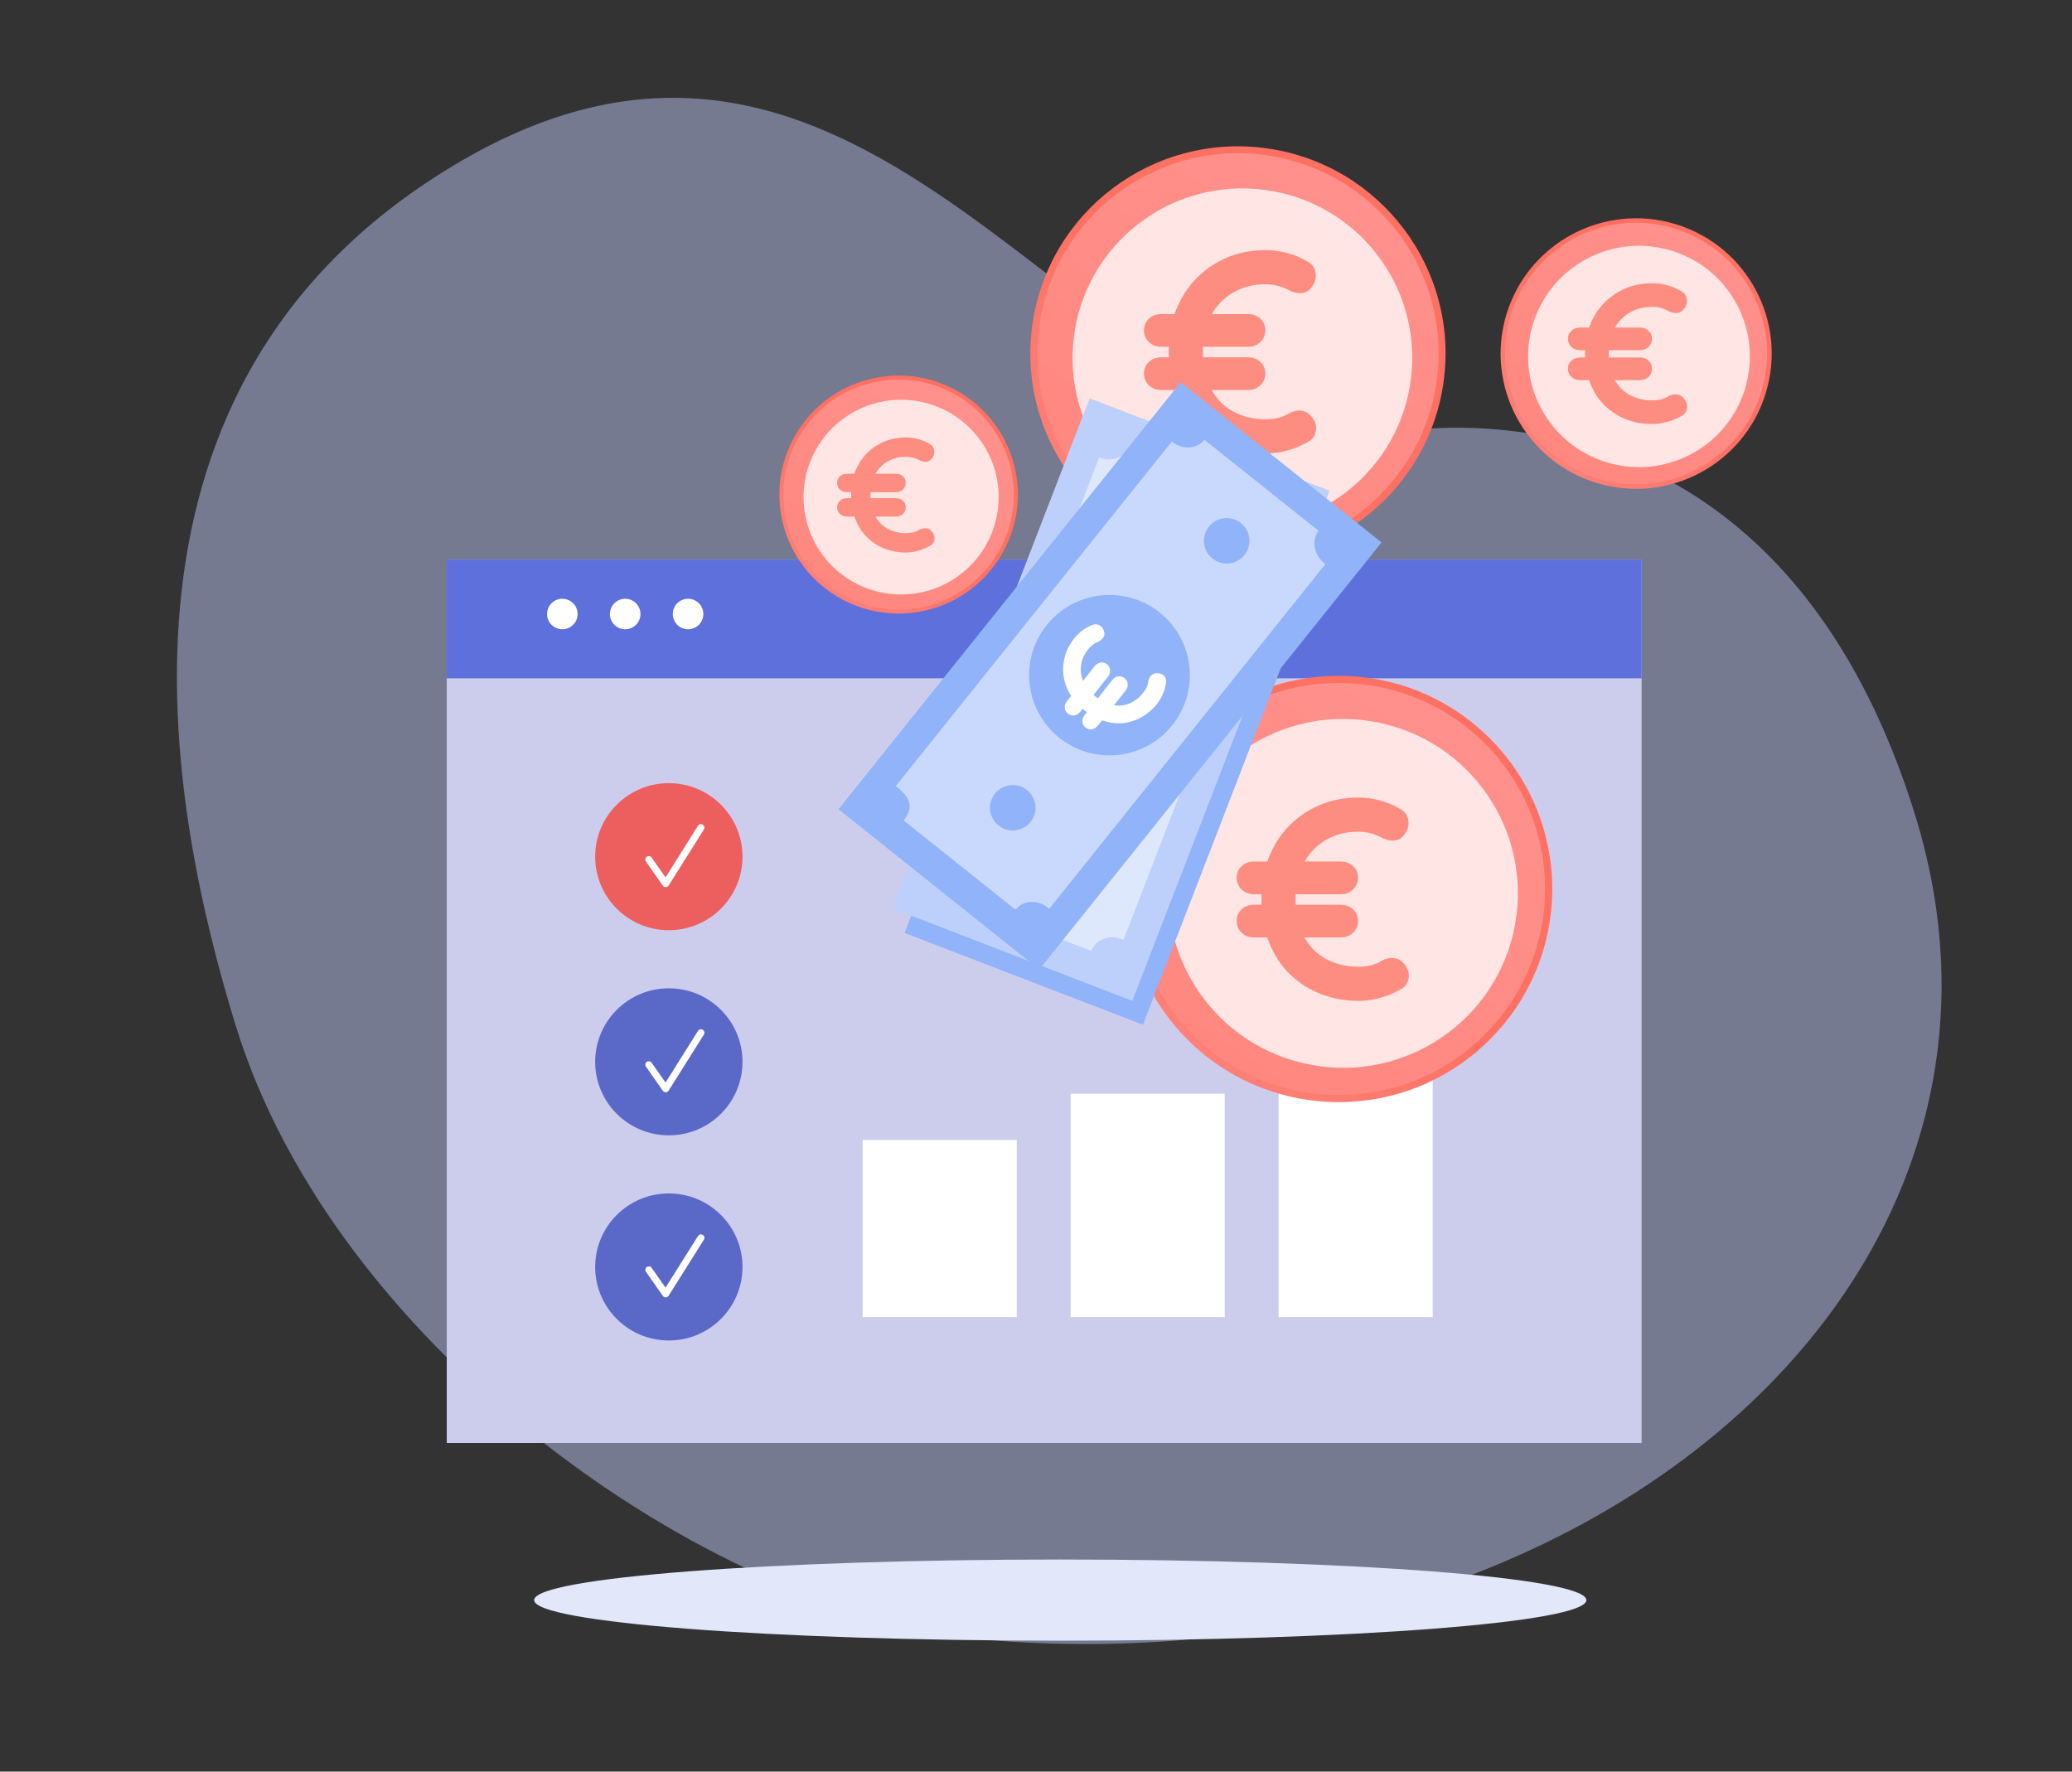 <svg width="269" height="230" viewBox="0 0 269 230" fill="none" xmlns="http://www.w3.org/2000/svg">
<rect x="0" y="0" width="269" height="230" fill="#333333" stroke="none"/>
<g opacity="0.46">
<mask id="mask0_8746_23751" style="mask-type:luminance" maskUnits="userSpaceOnUse" x="6" y="0" width="263" height="216">
<path d="M268.498 0H6.539V215.258H268.498V0Z" fill="white"/>
</mask>
<g mask="url(#mask0_8746_23751)">
<path d="M30.58 133.091C21.801 104.444 10.832 49.435 59.946 20.86C113.403 -10.239 140.616 57.696 178.87 56.497C178.87 56.497 229.389 44.443 248.535 105.496C267.699 166.568 206.101 218.617 129.793 213.026C93.309 210.357 43.556 175.41 30.58 133.073" fill="#C3CDFF"/>
</g>
</g>
<g clip-path="url(#clip0_8746_23751)">
<path d="M213.123 72.643H58V187.333H213.123V72.643Z" fill="#CCCDED"/>
<path d="M137.65 213.001C175.372 213.001 205.952 210.642 205.952 207.732C205.952 204.822 175.372 202.463 137.65 202.463C99.928 202.463 69.348 204.822 69.348 207.732C69.348 210.642 99.928 213.001 137.65 213.001Z" fill="#E3E7FA"/>
<path d="M213.123 72.643H58V88.063H213.123V72.643Z" fill="#5E70DB"/>
<path d="M73.004 81.694C74.1 81.694 74.987 80.808 74.987 79.715C74.987 78.622 74.1 77.736 73.004 77.736C71.909 77.736 71.022 78.622 71.022 79.715C71.022 80.808 71.909 81.694 73.004 81.694Z" fill="white"/>
<path d="M83.15 79.715C83.15 80.809 82.262 81.694 81.167 81.694C80.071 81.694 79.184 80.809 79.184 79.715C79.184 78.622 80.071 77.736 81.167 77.736C82.262 77.736 83.15 78.622 83.15 79.715Z" fill="white"/>
<path d="M91.312 79.715C91.312 80.809 90.424 81.694 89.329 81.694C88.233 81.694 87.346 80.809 87.346 79.715C87.346 78.622 88.233 77.736 89.329 77.736C90.424 77.736 91.312 78.622 91.312 79.715Z" fill="white"/>
<path d="M132 148H112V171H132V148Z" fill="white"/>
<path d="M159 142H139V171H159V142Z" fill="white"/>
<path d="M186 138H166V171H186V138Z" fill="white"/>
<path fill-rule="evenodd" clip-rule="evenodd" d="M173.522 94.826C165.575 94.826 159.135 101.256 159.135 109.184C159.135 117.112 165.578 123.542 173.522 123.542C181.466 123.542 187.909 117.112 187.909 109.184C187.909 101.256 181.466 94.826 173.522 94.826ZM173.522 117.029C169.182 117.029 165.661 113.515 165.661 109.184C165.661 104.852 169.182 101.339 173.522 101.339C177.863 101.339 181.383 104.852 181.383 109.184C181.383 113.515 177.863 117.029 173.522 117.029Z" fill="#849AE8"/>
<path fill-rule="evenodd" clip-rule="evenodd" d="M173.523 94.826C173.326 94.826 173.133 94.832 172.939 94.841L173.203 101.348C173.308 101.345 173.415 101.339 173.523 101.339C177.863 101.339 181.384 104.852 181.384 109.184C181.384 110.44 181.086 111.625 180.561 112.679L186.406 115.58C187.367 113.653 187.913 111.484 187.913 109.184C187.913 101.253 181.47 94.826 173.526 94.826H173.523Z" fill="#637DD4"/>
<path fill-rule="evenodd" clip-rule="evenodd" d="M180.561 112.68C179.428 114.943 177.233 116.585 174.627 116.953L175.545 123.401C180.315 122.73 184.333 119.728 186.405 115.584L180.561 112.683V112.68Z" fill="white"/>
<path d="M129.827 92.715C122.389 92.715 116.357 98.734 116.357 106.157H129.827V92.715Z" fill="white"/>
<path d="M133.567 94.855C133.337 94.855 133.107 94.861 132.877 94.873L132.751 109.543H119.217C119.41 117.29 125.758 123.512 133.567 123.512C141.376 123.512 147.927 117.097 147.927 109.182C147.927 101.266 141.499 94.852 133.567 94.852V94.855Z" fill="#6984E0"/>
<path d="M86.832 120.764C92.115 120.764 96.397 116.491 96.397 111.219C96.397 105.947 92.115 101.674 86.832 101.674C81.55 101.674 77.268 105.947 77.268 111.219C77.268 116.491 81.55 120.764 86.832 120.764Z" fill="#ED5F5F"/>
<path d="M84.232 111.595L86.424 114.723L91.001 107.441" stroke="white" stroke-width="0.9" stroke-linecap="round" stroke-linejoin="round"/>
<path d="M86.832 147.395C92.115 147.395 96.397 143.122 96.397 137.85C96.397 132.578 92.115 128.305 86.832 128.305C81.55 128.305 77.268 132.578 77.268 137.85C77.268 143.122 81.55 147.395 86.832 147.395Z" fill="#5A69C7"/>
<path d="M84.232 138.225L86.424 141.353L91.001 134.074" stroke="white" stroke-width="0.9" stroke-linecap="round" stroke-linejoin="round"/>
<path d="M86.832 174.026C92.115 174.026 96.397 169.753 96.397 164.481C96.397 159.209 92.115 154.936 86.832 154.936C81.55 154.936 77.268 159.209 77.268 164.481C77.268 169.753 81.55 174.026 86.832 174.026Z" fill="#5A69C7"/>
<path d="M84.232 164.857L86.424 167.982L91.001 160.703" stroke="white" stroke-width="0.9" stroke-linecap="round" stroke-linejoin="round"/>
<path d="M165.73 127.16H181.312" stroke="#2A496B" stroke-width="1.45" stroke-miterlimit="10" stroke-linecap="round"/>
<path d="M121.151 78.993C129.334 76.519 133.958 67.895 131.479 59.73C129.001 51.564 120.359 46.949 112.177 49.422C103.994 51.895 99.37 60.52 101.848 68.686C104.327 76.851 112.969 81.466 121.151 78.993Z" fill="url(#paint0_linear_8746_23751)"/>
<path d="M127.24 74.775C133.084 68.943 133.084 59.487 127.24 53.655C121.396 47.823 111.921 47.823 106.078 53.655C100.234 59.487 100.234 68.943 106.078 74.775C111.921 80.606 121.396 80.606 127.24 74.775Z" fill="url(#paint1_linear_8746_23751)"/>
<path opacity="0.78" d="M116.986 77.179C123.98 77.179 129.651 71.52 129.651 64.54C129.651 57.559 123.98 51.9 116.986 51.9C109.991 51.9 104.32 57.559 104.32 64.54C104.32 71.52 109.991 77.179 116.986 77.179Z" fill="white"/>
<path d="M109.954 63.899C109.591 63.899 109.287 63.782 109.045 63.556C108.802 63.329 108.68 63.038 108.68 62.689C108.68 62.34 108.802 62.055 109.045 61.834C109.287 61.611 109.591 61.5 109.954 61.5H116.314C116.676 61.5 116.98 61.611 117.222 61.834C117.465 62.058 117.588 62.343 117.588 62.689C117.588 63.035 117.465 63.326 117.222 63.556C116.977 63.785 116.676 63.899 116.314 63.899H109.954ZM109.954 67.072C109.591 67.072 109.287 66.956 109.045 66.729C108.802 66.499 108.68 66.212 108.68 65.862C108.68 65.513 108.802 65.228 109.045 65.008C109.287 64.784 109.591 64.674 109.954 64.674H116.314C116.676 64.674 116.98 64.784 117.222 65.008C117.465 65.231 117.588 65.516 117.588 65.862C117.588 66.209 117.465 66.499 117.222 66.729C116.977 66.959 116.676 67.072 116.314 67.072H109.954ZM117.612 71.729C116.664 71.729 115.764 71.569 114.914 71.248C114.064 70.929 113.306 70.454 112.643 69.826C111.98 69.201 111.458 68.417 111.074 67.477C110.69 66.536 110.5 65.449 110.5 64.208C110.5 63.136 110.675 62.15 111.022 61.243C111.372 60.339 111.866 59.555 112.508 58.893C113.149 58.232 113.901 57.717 114.767 57.349C115.632 56.982 116.581 56.795 117.612 56.795C118.143 56.795 118.668 56.865 119.193 57.003C119.718 57.141 120.2 57.343 120.648 57.61C121.01 57.791 121.222 58.075 121.287 58.464C121.351 58.853 121.247 59.209 120.983 59.531C120.802 59.782 120.568 59.919 120.283 59.947C119.997 59.975 119.709 59.919 119.414 59.782C119.15 59.629 118.862 59.509 118.558 59.426C118.251 59.344 117.938 59.301 117.615 59.301C116.71 59.301 115.906 59.509 115.209 59.926C114.512 60.342 113.972 60.918 113.588 61.647C113.204 62.379 113.014 63.231 113.014 64.205C113.014 65.332 113.22 66.27 113.631 67.014C114.042 67.758 114.598 68.313 115.295 68.674C115.992 69.036 116.765 69.217 117.618 69.217C117.938 69.217 118.251 69.183 118.549 69.112C118.849 69.042 119.138 68.916 119.417 68.736C119.709 68.598 120 68.549 120.286 68.589C120.571 68.632 120.811 68.776 121.007 69.027C121.287 69.376 121.388 69.734 121.311 70.102C121.234 70.47 121.023 70.739 120.673 70.905C120.35 71.085 120.025 71.235 119.69 71.355C119.356 71.474 119.018 71.563 118.674 71.627C118.334 71.689 117.981 71.722 117.618 71.722L117.612 71.729Z" fill="#FE8D81"/>
<path d="M187.407 49.619C189.471 34.91 179.195 21.317 164.456 19.258C149.716 17.198 136.095 27.453 134.031 42.162C131.968 56.871 142.243 70.464 156.983 72.524C171.722 74.583 185.344 64.329 187.407 49.619Z" fill="url(#paint2_linear_8746_23751)"/>
<path d="M186.076 51.864C189.381 37.889 180.708 23.887 166.705 20.588C152.702 17.29 138.67 25.945 135.365 39.919C132.06 53.894 140.733 67.897 154.736 71.195C168.739 74.493 182.771 65.838 186.076 51.864Z" fill="url(#paint3_linear_8746_23751)"/>
<path opacity="0.78" d="M183.181 49.151C184.669 37.09 176.078 26.108 163.992 24.623C151.906 23.138 140.902 31.711 139.413 43.773C137.925 55.834 146.516 66.815 158.603 68.3C170.689 69.786 181.693 61.212 183.181 49.151Z" fill="white"/>
<path d="M150.77 45.023C150.128 45.023 149.591 44.821 149.161 44.413C148.732 44.006 148.514 43.498 148.514 42.882C148.514 42.266 148.729 41.764 149.161 41.368C149.591 40.976 150.128 40.777 150.77 40.777H162.014C162.655 40.777 163.19 40.973 163.622 41.368C164.052 41.764 164.27 42.266 164.27 42.882C164.27 43.498 164.055 44.006 163.622 44.413C163.19 44.821 162.655 45.023 162.014 45.023H150.77ZM150.77 50.635C150.128 50.635 149.591 50.433 149.161 50.026C148.732 49.618 148.514 49.109 148.514 48.494C148.514 47.878 148.729 47.376 149.161 46.98C149.591 46.588 150.128 46.389 150.77 46.389H162.014C162.655 46.389 163.19 46.585 163.622 46.98C164.052 47.376 164.27 47.878 164.27 48.494C164.27 49.109 164.055 49.618 163.622 50.026C163.19 50.433 162.655 50.635 162.014 50.635H150.77ZM164.304 58.863C162.628 58.863 161.038 58.581 159.534 58.015C158.029 57.448 156.691 56.612 155.522 55.506C154.349 54.4 153.425 53.015 152.747 51.352C152.068 49.692 151.731 47.765 151.731 45.575C151.731 43.681 152.038 41.932 152.655 40.333C153.272 38.734 154.146 37.349 155.279 36.182C156.412 35.015 157.744 34.102 159.273 33.45C160.801 32.797 162.477 32.473 164.304 32.473C165.24 32.473 166.17 32.595 167.097 32.84C168.021 33.085 168.878 33.444 169.666 33.909C170.308 34.228 170.682 34.733 170.793 35.423C170.903 36.112 170.725 36.74 170.256 37.307C169.937 37.751 169.522 37.996 169.016 38.045C168.509 38.094 168 37.996 167.481 37.751C167.011 37.481 166.508 37.27 165.964 37.123C165.421 36.976 164.866 36.902 164.301 36.902C162.698 36.902 161.28 37.273 160.046 38.008C158.812 38.746 157.858 39.76 157.179 41.053C156.501 42.346 156.163 43.853 156.163 45.575C156.163 47.569 156.525 49.223 157.253 50.54C157.98 51.857 158.96 52.834 160.194 53.475C161.428 54.115 162.794 54.434 164.298 54.434C164.866 54.434 165.412 54.372 165.943 54.25C166.474 54.127 166.984 53.907 167.478 53.585C167.997 53.34 168.506 53.254 169.013 53.328C169.519 53.401 169.943 53.659 170.29 54.103C170.784 54.718 170.962 55.353 170.827 56.005C170.692 56.658 170.314 57.129 169.7 57.426C169.132 57.745 168.555 58.011 167.963 58.22C167.37 58.428 166.772 58.59 166.17 58.701C165.565 58.811 164.942 58.866 164.304 58.866V58.863Z" fill="#FE8D81"/>
<path d="M193.4 134.979C204.23 124.171 204.23 106.649 193.4 95.842C182.571 85.034 165.013 85.034 154.183 95.842C143.353 106.649 143.353 124.171 154.183 134.979C165.013 145.786 182.571 145.786 193.4 134.979Z" fill="url(#paint4_linear_8746_23751)"/>
<path d="M192.747 134.327C203.216 123.879 203.216 106.941 192.747 96.494C182.278 86.046 165.305 86.046 154.836 96.494C144.367 106.941 144.367 123.879 154.836 134.327C165.305 144.774 182.278 144.774 192.747 134.327Z" fill="url(#paint5_linear_8746_23751)"/>
<path opacity="0.78" d="M196.454 121.185C199.333 109.013 191.779 96.818 179.583 93.945C167.386 91.072 155.165 98.61 152.286 110.782C149.408 122.953 156.962 135.149 169.158 138.022C181.355 140.895 193.576 133.356 196.454 121.185Z" fill="white"/>
<path d="M162.809 116.092C162.167 116.092 161.63 115.89 161.2 115.483C160.771 115.075 160.553 114.567 160.553 113.951C160.553 113.335 160.768 112.833 161.2 112.438C161.63 112.046 162.167 111.847 162.809 111.847H174.053C174.694 111.847 175.229 112.043 175.661 112.438C176.091 112.833 176.309 113.335 176.309 113.951C176.309 114.567 176.094 115.075 175.661 115.483C175.229 115.89 174.694 116.092 174.053 116.092H162.809ZM162.809 121.704C162.167 121.704 161.63 121.502 161.2 121.095C160.771 120.687 160.553 120.179 160.553 119.563C160.553 118.947 160.768 118.445 161.2 118.05C161.63 117.658 162.167 117.459 162.809 117.459H174.053C174.694 117.459 175.229 117.655 175.661 118.05C176.091 118.445 176.309 118.947 176.309 119.563C176.309 120.179 176.094 120.687 175.661 121.095C175.229 121.502 174.694 121.704 174.053 121.704H162.809ZM176.346 129.932C174.67 129.932 173.08 129.651 171.576 129.084C170.072 128.517 168.733 127.681 167.564 126.575C166.391 125.469 165.467 124.084 164.789 122.424C164.11 120.764 163.773 118.837 163.773 116.647C163.773 114.754 164.08 113.004 164.697 111.405C165.314 109.806 166.189 108.422 167.321 107.255C168.454 106.087 169.786 105.175 171.315 104.522C172.843 103.87 174.52 103.545 176.346 103.545C177.282 103.545 178.212 103.667 179.139 103.913C180.063 104.158 180.92 104.516 181.709 104.982C182.35 105.3 182.725 105.806 182.835 106.495C182.946 107.184 182.768 107.812 182.298 108.376C181.979 108.82 181.564 109.065 181.058 109.114C180.551 109.163 180.042 109.065 179.523 108.82C179.053 108.55 178.55 108.339 178.007 108.192C177.463 108.045 176.908 107.971 176.343 107.971C174.741 107.971 173.322 108.342 172.088 109.077C170.854 109.816 169.9 110.829 169.221 112.122C168.543 113.415 168.205 114.922 168.205 116.644C168.205 118.638 168.568 120.292 169.295 121.609C170.023 122.927 171.002 123.904 172.236 124.544C173.47 125.184 174.836 125.503 176.34 125.503C176.908 125.503 177.454 125.442 177.985 125.319C178.516 125.196 179.026 124.976 179.52 124.654C180.039 124.409 180.548 124.323 181.055 124.397C181.561 124.47 181.985 124.728 182.332 125.172C182.826 125.788 183.004 126.422 182.869 127.074C182.734 127.727 182.356 128.199 181.742 128.496C181.174 128.814 180.594 129.081 180.005 129.289C179.412 129.497 178.814 129.66 178.212 129.77C177.608 129.88 176.984 129.935 176.346 129.935V129.932Z" fill="#FE8D81"/>
<path d="M229.256 50.99C232.073 41.709 226.817 31.906 217.517 29.095C208.216 26.284 198.394 31.529 195.577 40.81C192.76 50.091 198.016 59.894 207.316 62.705C216.616 65.516 226.439 60.271 229.256 50.99Z" fill="url(#paint6_linear_8746_23751)"/>
<path d="M228.455 51.513C231.564 42.667 226.899 32.98 218.035 29.878C209.171 26.774 199.464 31.43 196.355 40.276C193.245 49.122 197.91 58.809 206.775 61.911C215.639 65.014 225.345 60.359 228.455 51.513Z" fill="url(#paint7_linear_8746_23751)"/>
<path opacity="0.78" d="M219.575 58.944C226.585 55.2 229.227 46.494 225.476 39.498C221.725 32.502 213.001 29.865 205.991 33.609C198.98 37.352 196.338 46.058 200.089 53.054C203.84 60.05 212.564 62.687 219.575 58.944Z" fill="white"/>
<path d="M205.123 45.463C204.678 45.463 204.306 45.322 204.009 45.041C203.711 44.759 203.561 44.406 203.561 43.981C203.561 43.555 203.711 43.206 204.009 42.933C204.306 42.66 204.678 42.522 205.123 42.522H212.911C213.356 42.522 213.727 42.66 214.025 42.933C214.323 43.206 214.473 43.555 214.473 43.981C214.473 44.406 214.323 44.762 214.025 45.041C213.727 45.322 213.356 45.463 212.911 45.463H205.123ZM205.123 49.351C204.678 49.351 204.306 49.21 204.009 48.928C203.711 48.646 203.561 48.294 203.561 47.868C203.561 47.442 203.711 47.093 204.009 46.82C204.306 46.548 204.678 46.41 205.123 46.41H212.911C213.356 46.41 213.727 46.548 214.025 46.82C214.323 47.093 214.473 47.442 214.473 47.868C214.473 48.294 214.323 48.649 214.025 48.928C213.727 49.21 213.356 49.351 212.911 49.351H205.123ZM214.498 55.051C213.337 55.051 212.235 54.855 211.192 54.463C210.151 54.071 209.224 53.492 208.411 52.723C207.6 51.958 206.959 50.999 206.489 49.847C206.019 48.695 205.786 47.362 205.786 45.846C205.786 44.535 205.998 43.325 206.428 42.216C206.854 41.107 207.462 40.148 208.248 39.34C209.034 38.531 209.955 37.9 211.014 37.447C212.073 36.996 213.233 36.77 214.498 36.77C215.145 36.77 215.79 36.855 216.431 37.024C217.073 37.195 217.665 37.44 218.212 37.765C218.657 37.986 218.915 38.335 218.995 38.813C219.071 39.291 218.949 39.726 218.623 40.118C218.402 40.424 218.114 40.596 217.764 40.629C217.414 40.663 217.061 40.596 216.702 40.424C216.376 40.237 216.026 40.093 215.652 39.989C215.277 39.888 214.891 39.836 214.498 39.836C213.386 39.836 212.404 40.09 211.551 40.602C210.697 41.113 210.034 41.815 209.565 42.712C209.095 43.607 208.862 44.651 208.862 45.843C208.862 47.225 209.113 48.37 209.617 49.283C210.12 50.196 210.799 50.873 211.652 51.314C212.505 51.758 213.454 51.979 214.495 51.979C214.887 51.979 215.268 51.936 215.633 51.85C216.002 51.764 216.355 51.611 216.695 51.391C217.055 51.219 217.408 51.161 217.758 51.213C218.107 51.265 218.402 51.443 218.642 51.749C218.982 52.175 219.108 52.613 219.013 53.066C218.918 53.517 218.657 53.847 218.23 54.05C217.837 54.27 217.435 54.454 217.027 54.598C216.616 54.742 216.201 54.852 215.784 54.929C215.366 55.005 214.933 55.045 214.491 55.045L214.498 55.051Z" fill="#FE8D81"/>
<path d="M143.047 54.886L117.438 121.119L148.381 133.035L173.991 66.802L143.047 54.886Z" fill="#91B3FA"/>
<path opacity="0.5" d="M148.152 61.053L165.857 67.872C165.308 69.293 166.149 70.99 167.727 71.6C167.776 71.618 167.899 71.664 167.899 71.661L147.228 125.122C147.228 125.122 147.111 125.07 147.059 125.052C145.481 124.445 143.744 125.101 143.185 126.547C143.176 126.568 143.158 126.589 143.158 126.589L125.851 119.927C126.793 117.488 125.259 116.637 123.681 116.03C123.632 116.012 123.613 116.03 123.613 116.03L144.284 62.569C144.284 62.569 144.293 62.578 144.342 62.597C145.92 63.203 147.602 62.48 148.152 61.056V61.053Z" fill="white"/>
<path d="M165.266 84.427C165.241 84.427 165.213 84.424 165.189 84.412C165.078 84.369 165.026 84.246 165.066 84.139L171.236 68.185L165.223 65.869C165.112 65.826 165.06 65.704 165.1 65.597C165.143 65.487 165.266 65.434 165.373 65.474L171.583 67.864C171.635 67.885 171.678 67.925 171.7 67.974C171.721 68.026 171.724 68.084 171.703 68.136L165.459 84.289C165.425 84.372 165.345 84.424 165.263 84.424L165.266 84.427Z" fill="white"/>
<path d="M141.469 51.711L115.859 117.943L147.006 129.937L172.616 63.705L141.469 51.711Z" fill="#BDD0FB"/>
<path opacity="0.5" d="M146.636 57.9L164.341 64.719C163.792 66.141 164.707 67.856 166.285 68.466C166.334 68.484 166.328 68.469 166.53 68.545L145.859 122.006C145.657 121.927 145.669 121.927 145.62 121.908C144.042 121.302 142.265 121.951 141.706 123.397C141.697 123.419 141.639 123.437 141.639 123.437L124.332 116.771C125.274 114.333 123.715 113.46 122.134 112.853C122.085 112.835 122.039 112.832 122.039 112.835L142.71 59.374C142.71 59.374 142.747 59.401 142.796 59.423C144.374 60.029 146.083 59.325 146.633 57.904L146.636 57.9Z" fill="white"/>
<path d="M150.606 98.893C155.124 95.323 155.886 88.775 152.31 84.266C148.733 79.758 142.171 78.996 137.653 82.566C133.135 86.136 132.372 92.684 135.949 97.193C139.526 101.701 146.088 102.462 150.606 98.893Z" fill="url(#paint8_linear_8746_23751)"/>
<path d="M150.315 94.235L149.287 93.84C148.829 94.894 148.166 95.856 147.546 96.481C147.325 96.704 146.969 96.726 146.714 96.539L145.855 95.908C145.539 95.678 145.505 95.225 145.775 94.943C146.377 94.318 146.981 93.491 147.365 92.499C147.764 91.466 147.712 90.562 146.994 90.287C146.346 90.039 145.729 90.483 144.79 91.769C143.439 93.598 141.978 94.722 140.173 94.03C138.543 93.402 137.76 91.736 138.224 89.542L137.195 89.147C136.864 89.019 136.698 88.648 136.827 88.317L137.06 87.714C137.189 87.383 137.561 87.217 137.892 87.346L138.816 87.701C139.24 86.724 139.688 86.069 140.111 85.575C140.329 85.321 140.707 85.284 140.977 85.481L141.772 86.062C142.079 86.286 142.125 86.724 141.87 87.006C141.468 87.456 140.971 88.121 140.596 89.089C140.124 90.314 140.495 90.857 140.953 91.034C141.514 91.249 142.183 90.664 143.289 89.264C144.851 87.254 146.162 86.675 147.862 87.328C149.422 87.928 150.376 89.622 149.861 91.993L151.012 92.437C151.343 92.566 151.509 92.937 151.38 93.267L151.147 93.871C151.018 94.202 150.646 94.367 150.315 94.239V94.235Z" fill="white"/>
<path d="M163.687 81.254C163.663 81.254 163.635 81.251 163.611 81.238C163.5 81.195 163.448 81.073 163.488 80.966L169.658 65.012L163.85 62.776C163.74 62.733 163.687 62.61 163.727 62.503C163.77 62.393 163.893 62.341 164.001 62.38L170.008 64.693C170.06 64.715 170.103 64.755 170.124 64.804C170.146 64.856 170.149 64.914 170.128 64.966L163.884 81.119C163.85 81.201 163.77 81.254 163.687 81.254Z" fill="white"/>
<path d="M153.286 49.613L108.855 105.057L134.928 125.865L179.359 70.422L153.286 49.613Z" fill="#91B3FA"/>
<path opacity="0.5" d="M156.367 57.09L171.19 68.917C170.235 70.109 170.567 72.02 171.89 73.077C171.933 73.111 171.905 73.096 172.077 73.231L136.218 117.982C136.049 117.845 136.073 117.86 136.03 117.826C134.71 116.772 132.835 116.852 131.865 118.062C131.85 118.081 131.807 118.071 131.807 118.071L117.318 106.51C118.954 104.47 117.705 103.171 116.385 102.118C116.342 102.084 116.277 102.072 116.277 102.072L152.137 57.32C152.137 57.32 152.186 57.353 152.226 57.387C153.546 58.441 155.412 58.282 156.367 57.09Z" fill="white"/>
<path d="M145.007 98.019C150.745 97.486 154.963 92.412 154.428 86.687C153.894 80.961 148.81 76.751 143.072 77.285C137.335 77.818 133.117 82.892 133.651 88.617C134.185 94.343 139.27 98.552 145.007 98.019Z" fill="#91B3FA"/>
<path d="M150.232 91.356C149.695 92.039 149.069 92.593 148.354 93.022C147.639 93.451 146.868 93.727 146.039 93.846C145.211 93.966 144.348 93.898 143.455 93.641C142.558 93.384 141.665 92.903 140.769 92.198C139.995 91.588 139.381 90.902 138.927 90.139C138.473 89.377 138.187 88.574 138.077 87.738C137.963 86.902 138.018 86.068 138.246 85.235C138.47 84.405 138.875 83.618 139.461 82.876C139.762 82.496 140.112 82.156 140.508 81.859C140.904 81.562 141.327 81.329 141.769 81.158C142.107 80.999 142.433 81.008 142.749 81.185C143.065 81.363 143.264 81.636 143.344 82.01C143.421 82.282 143.39 82.53 143.246 82.751C143.105 82.971 142.899 83.149 142.632 83.281C142.371 83.385 142.122 83.523 141.889 83.694C141.656 83.869 141.447 84.068 141.263 84.301C140.747 84.953 140.443 85.649 140.348 86.387C140.253 87.125 140.361 87.839 140.671 88.531C140.981 89.221 141.487 89.845 142.19 90.397C143.003 91.037 143.795 91.42 144.566 91.549C145.336 91.677 146.052 91.591 146.708 91.294C147.365 91 147.936 90.544 148.418 89.934C148.599 89.704 148.753 89.463 148.873 89.205C148.992 88.951 149.066 88.672 149.094 88.369C149.161 88.081 149.29 87.845 149.48 87.661C149.674 87.481 149.916 87.389 150.208 87.392C150.616 87.392 150.932 87.52 151.156 87.784C151.38 88.047 151.451 88.354 151.374 88.7C151.322 89.034 151.245 89.355 151.141 89.662C151.037 89.968 150.911 90.265 150.76 90.544C150.61 90.826 150.435 91.095 150.229 91.356H150.232ZM140.235 92.412C140.029 92.673 139.774 92.826 139.47 92.872C139.166 92.918 138.887 92.841 138.638 92.642C138.387 92.446 138.252 92.195 138.23 91.892C138.209 91.591 138.301 91.31 138.506 91.049L142.116 86.479C142.322 86.219 142.574 86.065 142.875 86.013C143.175 85.964 143.449 86.038 143.7 86.237C143.952 86.436 144.09 86.687 144.118 86.993C144.145 87.3 144.056 87.582 143.851 87.842L140.241 92.412H140.235ZM142.525 94.214C142.319 94.474 142.064 94.627 141.76 94.673C141.456 94.719 141.177 94.643 140.928 94.444C140.677 94.247 140.542 93.996 140.517 93.693C140.496 93.393 140.588 93.111 140.793 92.851L144.403 88.28C144.609 88.02 144.861 87.864 145.161 87.814C145.462 87.766 145.735 87.839 145.987 88.038C146.239 88.237 146.377 88.488 146.405 88.792C146.432 89.098 146.343 89.38 146.138 89.64L142.528 94.211L142.525 94.214Z" fill="white"/>
<path d="M133.329 102.565C134.603 103.582 134.812 105.439 133.793 106.71C132.773 107.981 130.913 108.189 129.639 107.172C128.365 106.155 128.157 104.299 129.176 103.028C130.195 101.756 132.055 101.548 133.329 102.565Z" fill="#91B3FA"/>
<path d="M161.102 67.905C162.376 68.922 162.585 70.778 161.566 72.05C160.547 73.321 158.687 73.529 157.413 72.512C156.139 71.495 155.93 69.639 156.949 68.368C157.968 67.096 159.829 66.888 161.102 67.905Z" fill="#91B3FA"/>
</g>
<defs>
<linearGradient id="paint0_linear_8746_23751" x1="95.477" y1="88.751" x2="116.19" y2="64.656" gradientUnits="userSpaceOnUse">
<stop stop-color="#FF928E"/>
<stop offset="1" stop-color="#FE7062"/>
</linearGradient>
<linearGradient id="paint1_linear_8746_23751" x1="127.973" y1="47.158" x2="66.746" y2="139.841" gradientUnits="userSpaceOnUse">
<stop stop-color="#FF928E"/>
<stop offset="1" stop-color="#FE7062"/>
</linearGradient>
<linearGradient id="paint2_linear_8746_23751" x1="123.843" y1="88.609" x2="159.903" y2="46.666" gradientUnits="userSpaceOnUse">
<stop stop-color="#FF928E"/>
<stop offset="1" stop-color="#FE7062"/>
</linearGradient>
<linearGradient id="paint3_linear_8746_23751" x1="180.414" y1="16.202" x2="73.832" y2="177.549" gradientUnits="userSpaceOnUse">
<stop stop-color="#FF928E"/>
<stop offset="1" stop-color="#FE7062"/>
</linearGradient>
<linearGradient id="paint4_linear_8746_23751" x1="135.847" y1="159.363" x2="172.954" y2="116.205" gradientUnits="userSpaceOnUse">
<stop stop-color="#FF928E"/>
<stop offset="1" stop-color="#FE7062"/>
</linearGradient>
<linearGradient id="paint5_linear_8746_23751" x1="194.059" y1="84.857" x2="84.386" y2="250.879" gradientUnits="userSpaceOnUse">
<stop stop-color="#FF928E"/>
<stop offset="1" stop-color="#FE7062"/>
</linearGradient>
<linearGradient id="paint6_linear_8746_23751" x1="188.343" y1="73.774" x2="211.887" y2="46.389" gradientUnits="userSpaceOnUse">
<stop stop-color="#FF928E"/>
<stop offset="1" stop-color="#FE7062"/>
</linearGradient>
<linearGradient id="paint7_linear_8746_23751" x1="225.262" y1="26.506" x2="155.677" y2="131.848" gradientUnits="userSpaceOnUse">
<stop stop-color="#FF928E"/>
<stop offset="1" stop-color="#FE7062"/>
</linearGradient>
<linearGradient id="paint8_linear_8746_23751" x1="137.407" y1="87.524" x2="220.611" y2="127.372" gradientUnits="userSpaceOnUse">
<stop stop-color="#50E7B7"/>
<stop offset="1" stop-color="#323992"/>
</linearGradient>
<clipPath id="clip0_8746_23751">
<rect width="172" height="194" fill="white" transform="translate(58 19)"/>
</clipPath>
</defs>
</svg>
